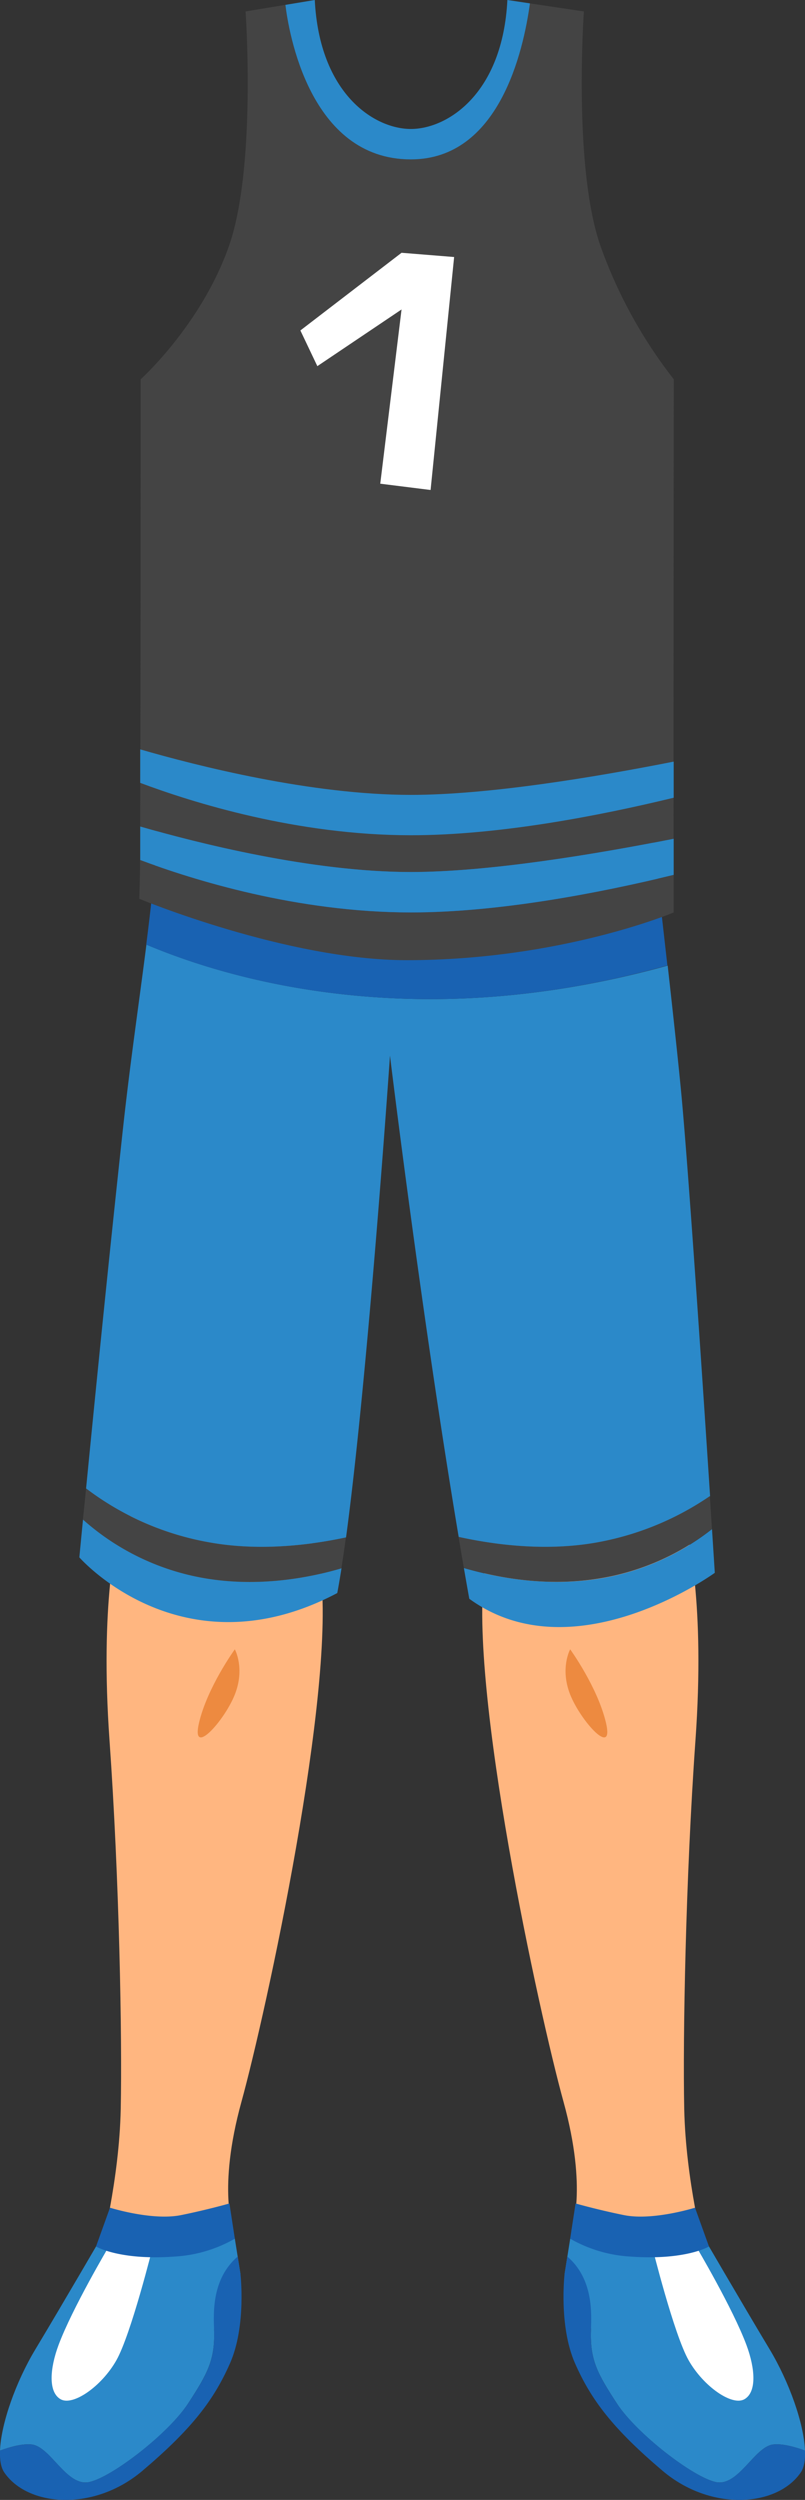 <svg xmlns="http://www.w3.org/2000/svg" viewBox="0 0 253.36 786"><rect x="0" y="0" width="253.36" height="786" fill="#333333" stroke="none"/><defs><style>.cls-1{fill:#ffb680;}.cls-2{fill:#2b89c9;}.cls-3{fill:#1962b2;}.cls-4{fill:#fff;}.cls-5{fill:#ed8a40;}.cls-6{fill:#444;}</style></defs><g id="Layer_2" data-name="Layer 2"><g id="_3_elements" data-name="#3 elements"><path class="cls-1" d="M38,477.7c-1.18,4.9-6.6,26.22-3.53,69.51s4,93.45,3.53,115.89-6.3,44.49-6.3,44.49l41.8-6.34S68.35,688.5,76,660.79s30-130.29,24.79-166.95S38,477.7,38,477.7Z"/><path class="cls-2" d="M28.06,780.39c7.11-1.49,24.89-15.16,31.08-24.62s8.55-13.82,8.24-23.11c-.18-5.36,6.52-12.39,8.3-17.7l-1.77-11.09L33.2,701.22s-13.67,23.49-22.05,37.41C5,748.82.33,762,0,770.48c3.25-1.18,7.11-2.24,10-1.91C15.93,769.26,20.94,781.88,28.06,780.39Z"/><path class="cls-3" d="M44.89,776.79c15.33-13,22.39-22.08,27.54-33.83s3.25-28,3.25-28l-.88-5.48c-8.21,7.07-7.6,17.82-7.42,23.18.31,9.29-2,13.64-8.24,23.11s-24,23.13-31.08,24.62S15.93,769.26,10,768.57c-2.86-.33-6.72.73-10,1.91-.11,2.9.28,5.28,1.3,6.81C8.6,788.15,29.57,789.82,44.89,776.79Z"/><path class="cls-4" d="M34.26,706.32s-11.55,19.47-15.84,31c-2.72,7.33-3.28,14.71.61,17s12.94-4,17.59-12.21,11.5-35.82,11.5-35.82Z"/><path class="cls-3" d="M30.22,706.32s7.34,4.44,24.83,3.16a43.13,43.13,0,0,0,18.86-5.61l-1.7-11.08s-7,2-15.27,3.67c-9.11,1.82-22.32-2.34-22.32-2.34Z"/><path class="cls-5" d="M73.91,518.56s-8.63,11.88-11.27,23.1,8-.61,11.27-8.88S73.91,518.56,73.91,518.56Z"/><path class="cls-1" d="M215.35,477.7c1.18,4.9,6.61,26.22,3.53,69.51s-4,93.45-3.53,115.89,6.31,44.49,6.31,44.49l-41.81-6.34s5.16-12.75-2.5-40.46-30-130.29-24.8-166.95S215.35,477.7,215.35,477.7Z"/><path class="cls-2" d="M225.3,780.39c-7.11-1.49-24.89-15.16-31.08-24.62S185.68,742,186,732.66c.18-5.36-6.53-12.39-8.3-17.7l1.76-11.09,40.71-2.65s13.67,23.49,22.05,37.41c6.13,10.19,10.82,23.33,11.13,31.85-3.25-1.18-7.11-2.24-10-1.91C237.43,769.26,232.42,781.88,225.3,780.39Z"/><path class="cls-3" d="M208.47,776.79c-15.33-13-22.39-22.08-27.53-33.83s-3.25-28-3.25-28l.87-5.48c8.21,7.07,7.61,17.82,7.43,23.18-.31,9.29,2,13.64,8.23,23.11s24,23.13,31.08,24.62,12.13-11.13,18.07-11.82c2.86-.33,6.72.73,10,1.91.11,2.9-.28,5.28-1.3,6.81C244.77,788.15,223.79,789.82,208.47,776.79Z"/><path class="cls-4" d="M219.1,706.32s11.55,19.47,15.84,31c2.72,7.33,3.29,14.71-.61,17s-12.93-4-17.59-12.21-11.5-35.82-11.5-35.82Z"/><path class="cls-3" d="M223.14,706.32s-7.34,4.44-24.83,3.16a43.13,43.13,0,0,1-18.86-5.61l1.7-11.08s7,2,15.27,3.67c9.11,1.82,22.32-2.34,22.32-2.34Z"/><path class="cls-5" d="M179.45,518.56s8.63,11.88,11.27,23.1-8-.61-11.27-8.88S179.45,518.56,179.45,518.56Z"/><path class="cls-2" d="M146,493c.56,3.26,1.13,6.49,1.7,9.67,33,24,77.27-8.16,77.27-8.16s-.33-5.22-.88-13.74a77.24,77.24,0,0,1-36.3,15.7C171.13,498.91,155.81,495.86,146,493Z"/><path class="cls-2" d="M66.06,496.42A77.06,77.06,0,0,1,26.13,477.7c-.74,7.59-1.16,11.95-1.16,11.95s32.34,37,81.18,11.22c.44-2.33.89-5,1.34-7.82C97.7,495.93,82.54,498.88,66.06,496.42Z"/><path class="cls-2" d="M125.27,313.93C90,312.47,63.1,304.16,46.08,297c-2.28,18-5,36.29-7.25,56.7C34,397.93,29.6,442.43,27.09,468a90.1,90.1,0,0,0,39.46,17.1c16,2.75,31.88.56,42.36-1.71,7-51.8,13.83-151.5,13.83-151.5s9.85,81.14,21.63,151.37c10.46,2.32,26.68,4.64,43,1.84a91.66,91.66,0,0,0,36.12-14.66c-2.29-35.05-6.54-98.8-8.9-124.85-.84-9.19-2.6-25.5-4.45-42C188.74,309.55,158.81,315.32,125.27,313.93Z"/><path class="cls-3" d="M192.27,249.78l-119.65.74c-10,2.43-18.11,5.93-23,10.9-.78,12-2.08,23.72-3.59,35.58,17,7.16,43.88,15.47,79.19,16.93,33.54,1.39,63.47-4.38,84.83-10.39-2.9-25.93-6-52.34-6-52.34S199.66,250.59,192.27,249.78Z"/><path class="cls-6" d="M66.55,485.05A90.1,90.1,0,0,1,27.09,468c-.36,3.62-.69,7-1,9.75a77.06,77.06,0,0,0,39.93,18.72c16.48,2.46,31.64-.49,41.43-3.37.47-3,.94-6.24,1.42-9.71C98.43,485.62,82.51,487.8,66.55,485.05Z"/><path class="cls-6" d="M187.33,485.05c-16.28,2.8-32.5.48-43-1.84q.82,4.91,1.66,9.74c9.78,2.91,25.1,6,41.79,3.47a77.24,77.24,0,0,0,36.3-15.7c-.2-3-.42-6.53-.67-10.33A91.66,91.66,0,0,1,187.33,485.05Z"/><path class="cls-6" d="M212,263.71c-.05-44.31.06-144.46.06-144.46a149.37,149.37,0,0,1-23-41.72C180.3,52.81,183.77,3.6,183.77,3.6l-17-2.54c-2,15-9.73,49.06-37.48,49.06-32,0-38.5-40.44-39.49-48.59L77.29,3.6S80.76,52.81,72,77.53s-27.73,41.72-27.73,41.72,0,97.84-.15,140.61C62,265,98,274.17,129.31,274.17,153.7,274.17,187.17,268.62,212,263.71Z"/><path class="cls-6" d="M44.09,270.4c0,4.58-.23,11.15-.25,12.19,0,0,46.46,19.3,84.19,19.3,48.48,0,84-15,84-15,0-1.48,0-8,0-11.8-23.3,5.66-54.92,11.8-82.68,11.8C93.41,286.87,60.65,276.61,44.09,270.4Z"/><path class="cls-2" d="M129.31,274.17C98,274.17,62,265,44.13,259.86c0,4.05,0,7.61,0,10.54,16.56,6.21,49.32,16.47,85.22,16.47,27.76,0,59.38-6.14,82.68-11.8,0-3.14,0-7,0-11.36C187.17,268.62,153.7,274.17,129.31,274.17Z"/><path class="cls-2" d="M129.31,249.92c-31.32,0-67.29-9.13-85.18-14.31,0,4,0,7.6,0,10.53,16.56,6.21,49.32,16.47,85.22,16.47,27.76,0,59.38-6.14,82.68-11.8,0-3.13,0-7,0-11.35C187.17,244.37,153.7,249.92,129.31,249.92Z"/><path class="cls-2" d="M129.31,50.12c27.75,0,35.43-34,37.48-49.06L159.69,0c-1.49,29.52-18.88,40.55-30.38,40.55S100.56,29.52,99.07,0L89.82,1.53C90.81,9.68,97.3,50.12,129.31,50.12Z"/><polygon class="cls-4" points="126.38 79.48 94.54 103.9 99.88 115.12 126.38 97.3 119.68 152.08 135.52 154.06 142.93 80.81 126.38 79.48"/></g></g></svg>